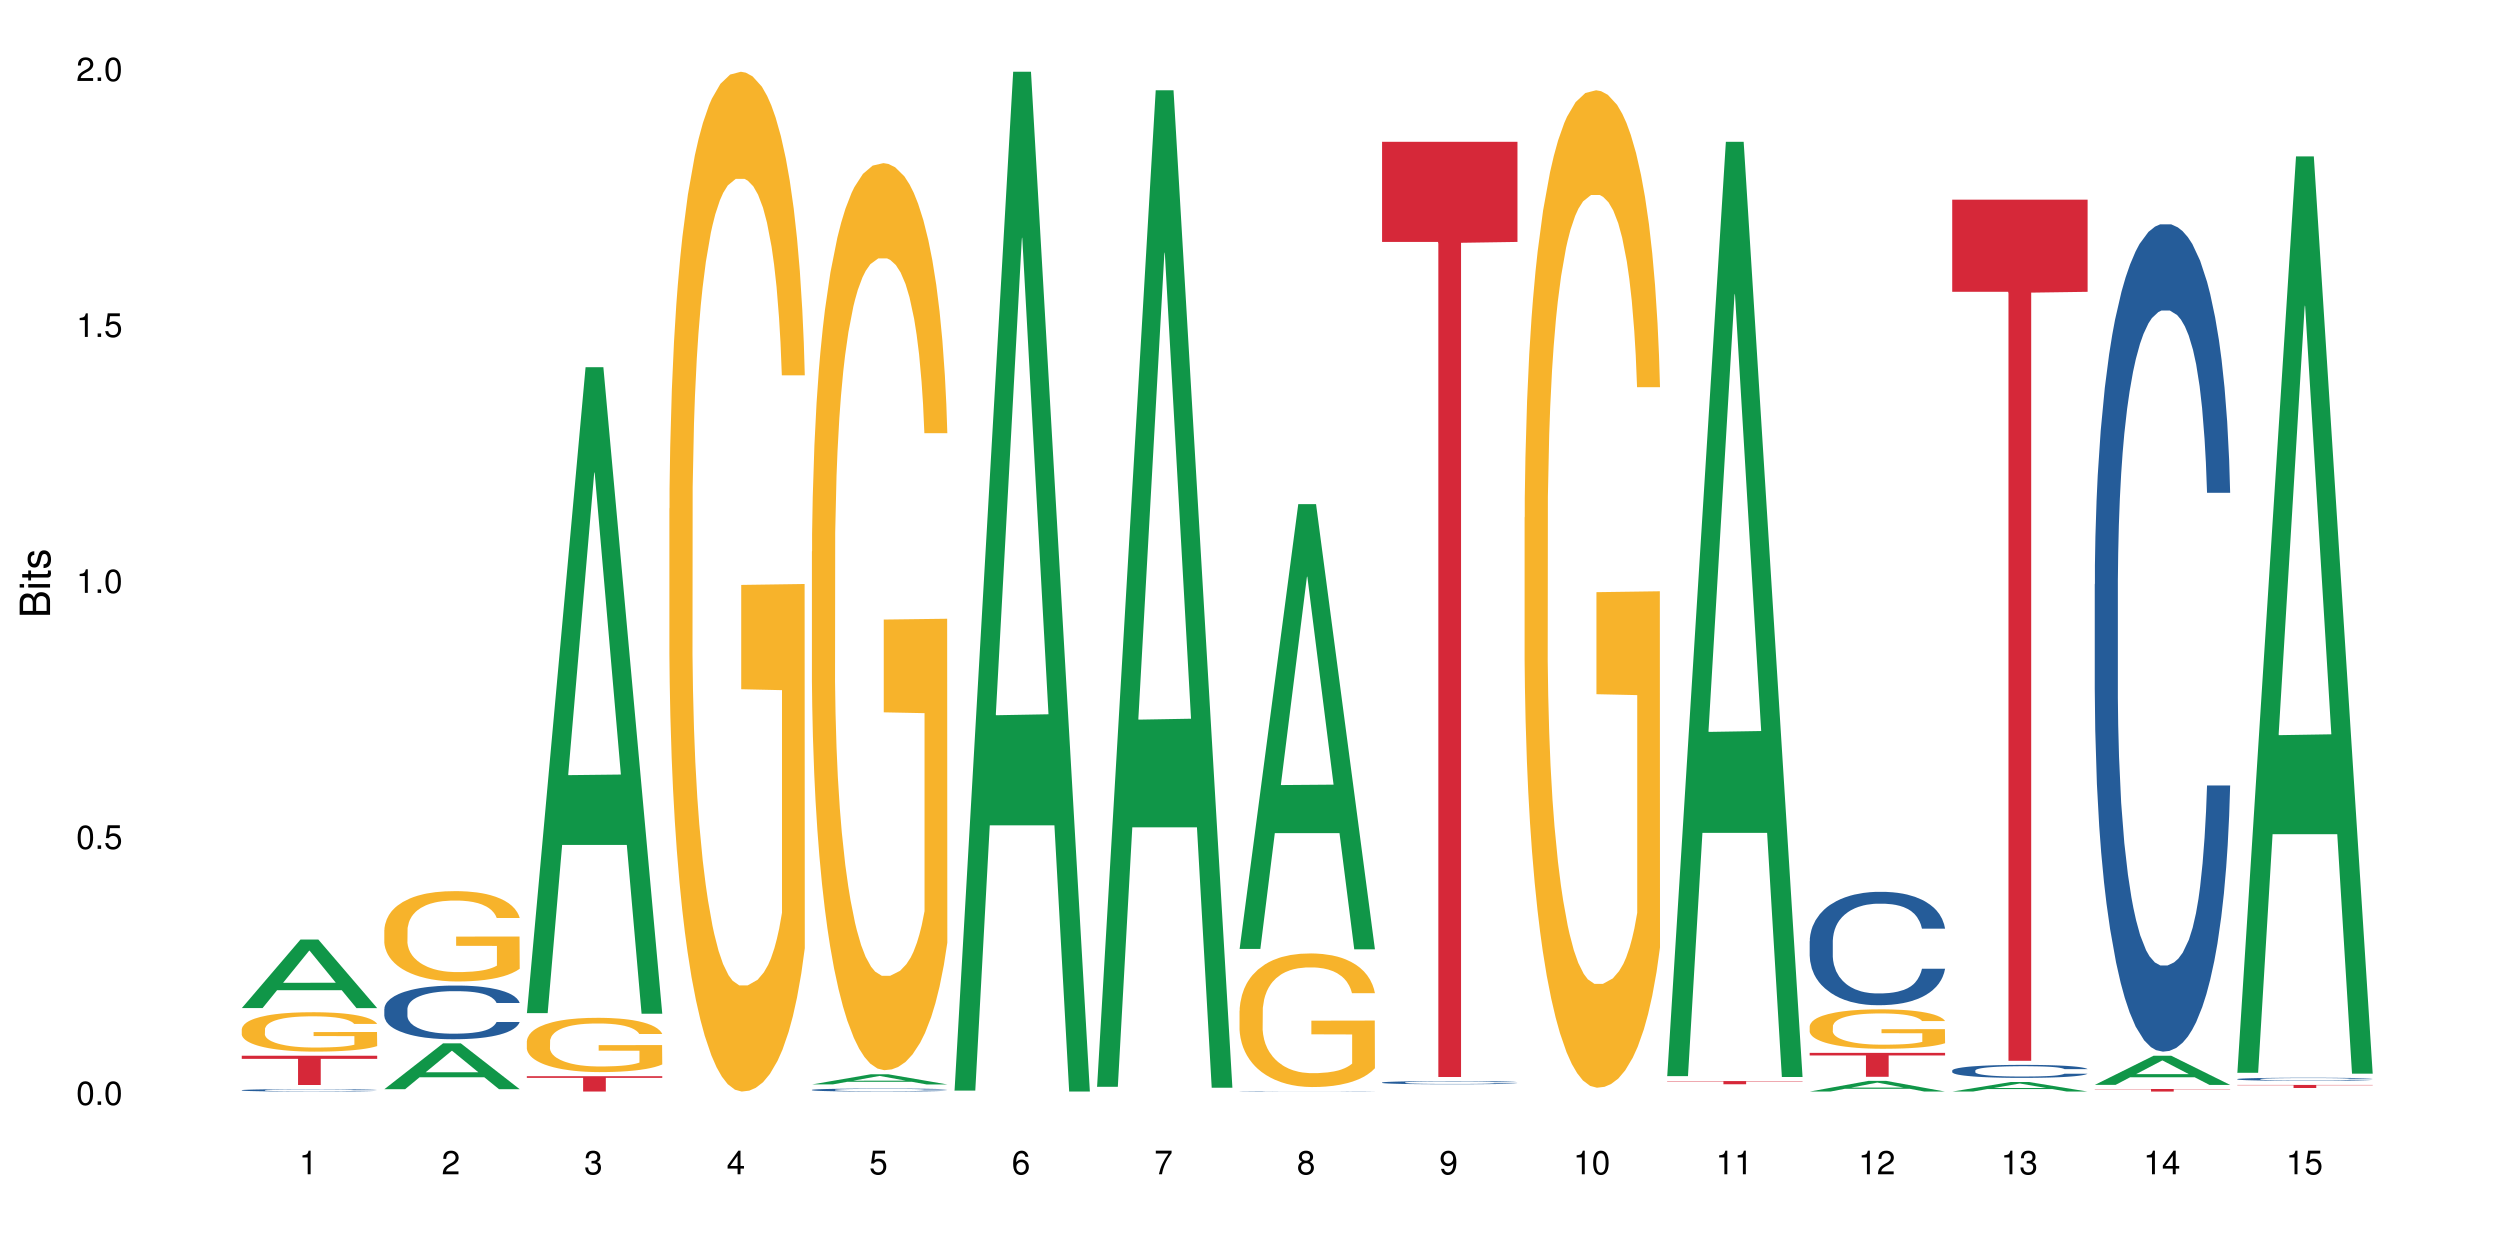 <?xml version="1.0" encoding="UTF-8"?>
<svg xmlns="http://www.w3.org/2000/svg" xmlns:xlink="http://www.w3.org/1999/xlink" width="720pt" height="360pt" viewBox="0 0 720 360" version="1.1">
<defs>
<g>
<symbol overflow="visible" id="glyph0-0">
<path style="stroke:none;" d=""/>
</symbol>
<symbol overflow="visible" id="glyph0-1">
<path style="stroke:none;" d="M 2.641 -6.797 C 2 -6.797 1.422 -6.531 1.078 -6.047 C 0.641 -5.453 0.406 -4.547 0.406 -3.297 C 0.406 -1 1.188 0.219 2.641 0.219 C 4.078 0.219 4.859 -1 4.859 -3.234 C 4.859 -4.562 4.656 -5.438 4.203 -6.047 C 3.844 -6.531 3.281 -6.797 2.641 -6.797 Z M 2.641 -6.047 C 3.547 -6.047 4 -5.125 4 -3.312 C 4 -1.375 3.562 -0.484 2.625 -0.484 C 1.734 -0.484 1.281 -1.422 1.281 -3.281 C 1.281 -5.141 1.734 -6.047 2.641 -6.047 Z M 2.641 -6.047 "/>
</symbol>
<symbol overflow="visible" id="glyph0-2">
<path style="stroke:none;" d="M 1.828 -1 L 0.828 -1 L 0.828 0 L 1.828 0 Z M 1.828 -1 "/>
</symbol>
<symbol overflow="visible" id="glyph0-3">
<path style="stroke:none;" d="M 4.562 -6.797 L 1.062 -6.797 L 0.547 -3.094 L 1.328 -3.094 C 1.719 -3.562 2.047 -3.734 2.578 -3.734 C 3.484 -3.734 4.062 -3.109 4.062 -2.094 C 4.062 -1.125 3.484 -0.531 2.578 -0.531 C 1.828 -0.531 1.375 -0.906 1.188 -1.672 L 0.328 -1.672 C 0.453 -1.109 0.547 -0.844 0.75 -0.594 C 1.125 -0.078 1.828 0.219 2.594 0.219 C 3.969 0.219 4.922 -0.781 4.922 -2.219 C 4.922 -3.562 4.031 -4.484 2.719 -4.484 C 2.25 -4.484 1.859 -4.359 1.469 -4.062 L 1.734 -5.969 L 4.562 -5.969 Z M 4.562 -6.797 "/>
</symbol>
<symbol overflow="visible" id="glyph0-4">
<path style="stroke:none;" d="M 2.484 -4.844 L 2.484 0 L 3.328 0 L 3.328 -6.797 L 2.766 -6.797 C 2.469 -5.75 2.281 -5.609 0.984 -5.453 L 0.984 -4.844 Z M 2.484 -4.844 "/>
</symbol>
<symbol overflow="visible" id="glyph0-5">
<path style="stroke:none;" d="M 4.859 -0.828 L 1.281 -0.828 C 1.359 -1.391 1.672 -1.75 2.5 -2.234 L 3.469 -2.75 C 4.406 -3.266 4.906 -3.969 4.906 -4.812 C 4.906 -5.375 4.672 -5.906 4.266 -6.266 C 3.859 -6.625 3.375 -6.797 2.719 -6.797 C 1.859 -6.797 1.219 -6.5 0.844 -5.922 C 0.609 -5.562 0.5 -5.125 0.484 -4.438 L 1.328 -4.438 C 1.359 -4.906 1.406 -5.188 1.531 -5.406 C 1.75 -5.812 2.188 -6.062 2.703 -6.062 C 3.469 -6.062 4.031 -5.516 4.031 -4.781 C 4.031 -4.25 3.719 -3.797 3.125 -3.438 L 2.234 -2.938 C 0.812 -2.141 0.406 -1.5 0.328 0 L 4.859 0 Z M 4.859 -0.828 "/>
</symbol>
<symbol overflow="visible" id="glyph0-6">
<path style="stroke:none;" d="M 2.125 -3.125 L 2.578 -3.125 C 3.516 -3.125 3.984 -2.703 3.984 -1.891 C 3.984 -1.031 3.469 -0.531 2.578 -0.531 C 1.656 -0.531 1.203 -0.984 1.156 -1.969 L 0.312 -1.969 C 0.344 -1.422 0.438 -1.078 0.609 -0.766 C 0.953 -0.109 1.625 0.219 2.547 0.219 C 3.953 0.219 4.859 -0.609 4.859 -1.906 C 4.859 -2.766 4.516 -3.25 3.703 -3.516 C 4.344 -3.766 4.656 -4.25 4.656 -4.938 C 4.656 -6.109 3.875 -6.797 2.578 -6.797 C 1.203 -6.797 0.484 -6.047 0.453 -4.609 L 1.297 -4.609 C 1.312 -5.016 1.344 -5.25 1.453 -5.453 C 1.641 -5.828 2.062 -6.062 2.594 -6.062 C 3.344 -6.062 3.797 -5.625 3.797 -4.906 C 3.797 -4.422 3.609 -4.141 3.25 -3.984 C 3.016 -3.891 2.719 -3.844 2.125 -3.844 Z M 2.125 -3.125 "/>
</symbol>
<symbol overflow="visible" id="glyph0-7">
<path style="stroke:none;" d="M 3.141 -1.625 L 3.141 0 L 3.984 0 L 3.984 -1.625 L 4.984 -1.625 L 4.984 -2.391 L 3.984 -2.391 L 3.984 -6.797 L 3.359 -6.797 L 0.266 -2.516 L 0.266 -1.625 Z M 3.141 -2.391 L 1 -2.391 L 3.141 -5.359 Z M 3.141 -2.391 "/>
</symbol>
<symbol overflow="visible" id="glyph0-8">
<path style="stroke:none;" d="M 4.781 -5.031 C 4.609 -6.141 3.891 -6.797 2.844 -6.797 C 2.094 -6.797 1.422 -6.438 1.031 -5.828 C 0.609 -5.172 0.406 -4.344 0.406 -3.094 C 0.406 -1.953 0.578 -1.234 0.984 -0.625 C 1.359 -0.078 1.953 0.219 2.703 0.219 C 3.984 0.219 4.922 -0.734 4.922 -2.078 C 4.922 -3.344 4.062 -4.234 2.844 -4.234 C 2.172 -4.234 1.641 -3.969 1.281 -3.469 C 1.281 -5.125 1.828 -6.047 2.797 -6.047 C 3.391 -6.047 3.797 -5.672 3.938 -5.031 Z M 2.734 -3.484 C 3.547 -3.484 4.062 -2.922 4.062 -2 C 4.062 -1.156 3.484 -0.531 2.703 -0.531 C 1.922 -0.531 1.328 -1.188 1.328 -2.047 C 1.328 -2.891 1.906 -3.484 2.734 -3.484 Z M 2.734 -3.484 "/>
</symbol>
<symbol overflow="visible" id="glyph0-9">
<path style="stroke:none;" d="M 4.984 -6.797 L 0.438 -6.797 L 0.438 -5.969 L 4.109 -5.969 C 2.5 -3.656 1.828 -2.234 1.328 0 L 2.219 0 C 2.594 -2.172 3.453 -4.047 4.984 -6.094 Z M 4.984 -6.797 "/>
</symbol>
<symbol overflow="visible" id="glyph0-10">
<path style="stroke:none;" d="M 3.75 -3.578 C 4.453 -4 4.688 -4.344 4.688 -4.984 C 4.688 -6.047 3.844 -6.797 2.641 -6.797 C 1.438 -6.797 0.594 -6.047 0.594 -4.984 C 0.594 -4.359 0.828 -4.016 1.516 -3.578 C 0.734 -3.203 0.359 -2.641 0.359 -1.891 C 0.359 -0.641 1.297 0.219 2.641 0.219 C 3.984 0.219 4.922 -0.641 4.922 -1.875 C 4.922 -2.641 4.531 -3.203 3.75 -3.578 Z M 2.641 -6.047 C 3.359 -6.047 3.812 -5.625 3.812 -4.969 C 3.812 -4.344 3.344 -3.922 2.641 -3.922 C 1.922 -3.922 1.453 -4.344 1.453 -4.984 C 1.453 -5.625 1.922 -6.047 2.641 -6.047 Z M 2.641 -3.203 C 3.484 -3.203 4.062 -2.672 4.062 -1.875 C 4.062 -1.062 3.484 -0.531 2.625 -0.531 C 1.797 -0.531 1.219 -1.078 1.219 -1.875 C 1.219 -2.672 1.797 -3.203 2.641 -3.203 Z M 2.641 -3.203 "/>
</symbol>
<symbol overflow="visible" id="glyph0-11">
<path style="stroke:none;" d="M 0.516 -1.547 C 0.672 -0.438 1.406 0.219 2.438 0.219 C 3.188 0.219 3.859 -0.141 4.266 -0.75 C 4.688 -1.406 4.891 -2.25 4.891 -3.484 C 4.891 -4.625 4.703 -5.359 4.312 -5.953 C 3.938 -6.5 3.344 -6.797 2.594 -6.797 C 1.297 -6.797 0.359 -5.844 0.359 -4.516 C 0.359 -3.25 1.234 -2.344 2.453 -2.344 C 3.094 -2.344 3.562 -2.578 4.016 -3.109 C 4 -1.453 3.469 -0.531 2.5 -0.531 C 1.906 -0.531 1.484 -0.906 1.359 -1.547 Z M 2.578 -6.062 C 3.375 -6.062 3.969 -5.406 3.969 -4.531 C 3.969 -3.688 3.375 -3.094 2.547 -3.094 C 1.734 -3.094 1.234 -3.672 1.234 -4.578 C 1.234 -5.438 1.797 -6.062 2.578 -6.062 Z M 2.578 -6.062 "/>
</symbol>
<symbol overflow="visible" id="glyph1-0">
<path style="stroke:none;" d=""/>
</symbol>
<symbol overflow="visible" id="glyph1-1">
<path style="stroke:none;" d="M 0 -0.953 L 0 -4.891 C 0 -5.719 -0.234 -6.344 -0.734 -6.797 C -1.188 -7.234 -1.812 -7.469 -2.5 -7.469 C -3.547 -7.469 -4.188 -7 -4.625 -5.875 C -4.984 -6.672 -5.641 -7.094 -6.531 -7.094 C -7.156 -7.094 -7.734 -6.859 -8.141 -6.391 C -8.562 -5.938 -8.75 -5.344 -8.75 -4.5 L -8.75 -0.953 Z M -4.984 -2.062 L -7.766 -2.062 L -7.766 -4.219 C -7.766 -4.844 -7.688 -5.203 -7.453 -5.5 C -7.219 -5.812 -6.859 -5.969 -6.375 -5.969 C -5.906 -5.969 -5.531 -5.812 -5.297 -5.5 C -5.062 -5.203 -4.984 -4.844 -4.984 -4.219 Z M -0.984 -2.062 L -4 -2.062 L -4 -4.781 C -4 -5.328 -3.859 -5.688 -3.578 -5.953 C -3.297 -6.219 -2.922 -6.359 -2.484 -6.359 C -2.062 -6.359 -1.688 -6.219 -1.406 -5.953 C -1.109 -5.688 -0.984 -5.328 -0.984 -4.781 Z M -0.984 -2.062 "/>
</symbol>
<symbol overflow="visible" id="glyph1-2">
<path style="stroke:none;" d="M -6.281 -1.797 L -6.281 -0.797 L 0 -0.797 L 0 -1.797 Z M -8.75 -1.797 L -8.75 -0.797 L -7.484 -0.797 L -7.484 -1.797 Z M -8.75 -1.797 "/>
</symbol>
<symbol overflow="visible" id="glyph1-3">
<path style="stroke:none;" d="M -6.281 -3.047 L -6.281 -2.016 L -8.016 -2.016 L -8.016 -1.016 L -6.281 -1.016 L -6.281 -0.172 L -5.469 -0.172 L -5.469 -1.016 L -0.719 -1.016 C -0.078 -1.016 0.281 -1.453 0.281 -2.234 C 0.281 -2.469 0.25 -2.719 0.188 -3.047 L -0.641 -3.047 C -0.609 -2.922 -0.594 -2.766 -0.594 -2.562 C -0.594 -2.141 -0.719 -2.016 -1.156 -2.016 L -5.469 -2.016 L -5.469 -3.047 Z M -6.281 -3.047 "/>
</symbol>
<symbol overflow="visible" id="glyph1-4">
<path style="stroke:none;" d="M -4.531 -5.25 C -5.766 -5.25 -6.469 -4.422 -6.469 -2.969 C -6.469 -1.516 -5.719 -0.562 -4.547 -0.562 C -3.562 -0.562 -3.094 -1.062 -2.734 -2.562 L -2.516 -3.484 C -2.344 -4.188 -2.094 -4.469 -1.625 -4.469 C -1.047 -4.469 -0.641 -3.875 -0.641 -3 C -0.641 -2.453 -0.797 -2 -1.062 -1.75 C -1.25 -1.594 -1.422 -1.531 -1.875 -1.469 L -1.875 -0.406 C -0.422 -0.453 0.281 -1.266 0.281 -2.922 C 0.281 -4.5 -0.5 -5.516 -1.719 -5.516 C -2.656 -5.516 -3.172 -4.984 -3.469 -3.734 L -3.703 -2.766 C -3.891 -1.953 -4.156 -1.609 -4.594 -1.609 C -5.172 -1.609 -5.547 -2.125 -5.547 -2.938 C -5.547 -3.75 -5.203 -4.172 -4.531 -4.203 Z M -4.531 -5.25 "/>
</symbol>
</g>
</defs>
<g id="surface28078">
<rect x="0" y="0" width="720" height="360" style="fill:rgb(100%,100%,100%);fill-opacity:1;stroke:none;"/>
<path style=" stroke:none;fill-rule:nonzero;fill:rgb(6.275%,58.824%,28.235%);fill-opacity:1;" d="M 69.629 290.32 L 69.672 290.301 L 86.547 270.578 L 91.672 270.578 L 108.629 290.34 L 102.668 290.34 L 98.418 285.18 L 79.797 285.18 L 75.629 290.32 L 69.629 290.32 L 81.586 283.047 L 96.711 283.027 L 89.172 273.805 L 89.086 273.785 L 89.004 273.844 L 81.547 283.027 L 81.586 283.047 Z M 69.629 290.32 "/>
<path style=" stroke:none;fill-rule:nonzero;fill:rgb(14.51%,36.078%,60%);fill-opacity:1;" d="M 69.629 313.969 L 69.676 313.969 L 69.676 313.953 L 69.82 313.93 L 70.152 313.898 L 70.484 313.879 L 71.34 313.84 L 72.531 313.801 L 73.766 313.773 L 74.672 313.758 L 75.48 313.742 L 77.332 313.719 L 78.523 313.707 L 79.809 313.695 L 81.375 313.684 L 82.52 313.68 L 85.086 313.668 L 86.988 313.664 L 88.461 313.66 L 91.648 313.66 L 93.551 313.664 L 94.93 313.668 L 96.453 313.672 L 97.738 313.68 L 99.973 313.691 L 101.969 313.711 L 102.871 313.723 L 104.301 313.742 L 105.395 313.762 L 106.156 313.777 L 107.012 313.801 L 107.77 313.832 L 108.344 313.863 L 108.629 313.891 L 101.969 313.891 L 101.637 313.867 L 101.258 313.848 L 100.543 313.82 L 99.828 313.801 L 98.832 313.781 L 97.926 313.77 L 96.691 313.758 L 95.598 313.75 L 94.453 313.742 L 93.359 313.738 L 91.27 313.734 L 88.844 313.734 L 87.938 313.738 L 86.086 313.742 L 85.086 313.746 L 83.66 313.758 L 82.66 313.766 L 81.473 313.777 L 80.664 313.789 L 79.664 313.805 L 78.949 313.82 L 78.141 313.84 L 77.668 313.859 L 77.238 313.875 L 76.859 313.898 L 76.574 313.918 L 76.383 313.945 L 76.289 313.969 L 76.289 314.066 L 76.383 314.09 L 76.621 314.117 L 77.238 314.156 L 78.141 314.191 L 79.188 314.219 L 80.188 314.238 L 80.758 314.246 L 81.52 314.258 L 82.707 314.27 L 84.422 314.285 L 85.418 314.289 L 86.941 314.293 L 88.512 314.297 L 90.602 314.297 L 92.457 314.293 L 93.695 314.289 L 94.977 314.285 L 96.738 314.273 L 97.832 314.266 L 98.781 314.254 L 99.496 314.238 L 99.973 314.23 L 100.684 314.211 L 101.258 314.188 L 101.684 314.164 L 101.969 314.145 L 108.629 314.145 L 108.344 314.168 L 107.914 314.195 L 107.484 314.211 L 106.82 314.234 L 106.059 314.254 L 104.965 314.277 L 104.062 314.293 L 102.871 314.309 L 101.777 314.32 L 100.59 314.332 L 98.832 314.344 L 97.688 314.352 L 96.453 314.359 L 94.977 314.363 L 93.125 314.367 L 91.125 314.371 L 87.273 314.371 L 85.801 314.367 L 83.848 314.359 L 81.426 314.348 L 79.664 314.336 L 78.285 314.324 L 77.098 314.312 L 75.766 314.293 L 74.051 314.266 L 73.008 314.242 L 72.293 314.227 L 71.484 314.199 L 70.914 314.176 L 70.246 314.141 L 69.773 314.094 L 69.629 314.059 Z M 69.629 313.969 "/>
<path style=" stroke:none;fill-rule:nonzero;fill:rgb(96.863%,70.196%,16.863%);fill-opacity:1;" d="M 69.629 296.379 L 69.676 296.371 L 69.676 296.164 L 69.867 295.695 L 70.344 295.055 L 70.961 294.523 L 71.625 294.109 L 72.055 293.891 L 72.77 293.582 L 73.387 293.352 L 74.957 292.887 L 76.953 292.453 L 78.047 292.266 L 79.285 292.09 L 81.043 291.891 L 81.852 291.82 L 84.324 291.652 L 87.133 291.551 L 90.223 291.52 L 91.648 291.527 L 93.598 291.57 L 96.262 291.684 L 97.785 291.789 L 98.973 291.891 L 100.211 292.027 L 101.73 292.234 L 103.16 292.484 L 104.301 292.73 L 105.441 293.043 L 106.391 293.375 L 107.199 293.738 L 107.914 294.172 L 108.344 294.535 L 108.629 294.898 L 102.016 294.898 L 101.637 294.535 L 101.207 294.254 L 100.496 293.914 L 99.781 293.664 L 99.066 293.469 L 97.738 293.199 L 96.594 293.031 L 95.168 292.887 L 93.789 292.793 L 92.219 292.73 L 91.27 292.711 L 88.746 292.711 L 86.465 292.781 L 85.133 292.867 L 84.184 292.949 L 82.852 293.105 L 82.043 293.23 L 81.566 293.312 L 80.141 293.633 L 79.188 293.922 L 78.664 294.121 L 78 294.43 L 77.523 294.711 L 77 295.125 L 76.715 295.438 L 76.336 296.141 L 76.289 298.008 L 76.43 298.402 L 76.715 298.828 L 77.098 299.199 L 77.668 299.594 L 78.238 299.895 L 79.234 300.301 L 80.094 300.57 L 80.758 300.746 L 82.043 301.023 L 82.566 301.117 L 83.801 301.305 L 85.086 301.449 L 86.656 301.574 L 87.844 301.637 L 89.746 301.688 L 92.172 301.688 L 95.027 301.625 L 96.832 301.543 L 98.07 301.461 L 98.879 301.387 L 99.875 301.273 L 100.59 301.168 L 101.258 301.055 L 102.062 300.879 L 102.062 298.402 L 90.316 298.391 L 90.316 297.23 L 108.578 297.219 L 108.629 301.273 L 107.629 301.555 L 106.391 301.824 L 105.203 302.031 L 103.965 302.207 L 102.207 302.402 L 100.781 302.527 L 98.594 302.672 L 96.594 302.766 L 94.504 302.828 L 92.648 302.859 L 90.461 302.871 L 88.512 302.848 L 86.418 302.785 L 84.754 302.703 L 83.23 302.602 L 81.711 302.465 L 79.809 302.246 L 78.57 302.07 L 77.285 301.855 L 76.004 301.594 L 74.859 301.316 L 74.102 301.098 L 73.34 300.848 L 72.531 300.539 L 71.77 300.184 L 71.199 299.863 L 70.676 299.5 L 70.297 299.16 L 69.914 298.691 L 69.723 298.32 L 69.629 297.996 Z M 69.629 296.379 "/>
<path style=" stroke:none;fill-rule:nonzero;fill:rgb(83.922%,15.686%,22.353%);fill-opacity:1;" d="M 69.629 304.051 L 108.629 304.051 L 108.629 304.953 L 92.375 304.961 L 92.375 312.484 L 85.836 312.484 L 85.836 304.969 L 85.742 304.953 L 69.629 304.953 Z M 69.629 304.051 "/>
<path style=" stroke:none;fill-rule:nonzero;fill:rgb(6.275%,58.824%,28.235%);fill-opacity:1;" d="M 110.68 313.684 L 110.723 313.672 L 127.598 300.484 L 132.719 300.484 L 149.68 313.695 L 143.719 313.695 L 139.469 310.246 L 120.848 310.246 L 116.68 313.684 L 110.68 313.684 L 122.637 308.82 L 137.762 308.809 L 130.223 302.645 L 130.137 302.633 L 130.055 302.668 L 122.598 308.809 L 122.637 308.82 Z M 110.68 313.684 "/>
<path style=" stroke:none;fill-rule:nonzero;fill:rgb(14.51%,36.078%,60%);fill-opacity:1;" d="M 110.68 290.574 L 110.727 290.559 L 110.727 290.219 L 110.871 289.684 L 111.203 289.004 L 111.535 288.539 L 112.391 287.703 L 113.582 286.898 L 114.816 286.277 L 115.723 285.91 L 116.531 285.629 L 118.383 285.105 L 119.574 284.836 L 120.859 284.594 L 122.426 284.355 L 123.57 284.215 L 126.137 283.988 L 128.039 283.891 L 129.512 283.848 L 132.699 283.848 L 134.602 283.902 L 135.98 283.973 L 137.504 284.086 L 138.789 284.215 L 141.023 284.523 L 143.02 284.922 L 143.922 285.148 L 145.352 285.586 L 146.445 286.008 L 147.207 286.375 L 148.062 286.898 L 148.82 287.535 L 149.395 288.254 L 149.68 288.863 L 143.02 288.863 L 142.688 288.297 L 142.305 287.859 L 141.594 287.281 L 140.879 286.871 L 139.883 286.461 L 138.977 286.191 L 137.742 285.926 L 136.648 285.754 L 135.504 285.629 L 134.41 285.543 L 132.32 285.457 L 129.895 285.457 L 128.988 285.484 L 127.137 285.598 L 126.137 285.699 L 124.711 285.895 L 123.711 286.078 L 122.523 286.363 L 121.715 286.602 L 120.715 286.969 L 120 287.293 L 119.191 287.762 L 118.719 288.113 L 118.289 288.512 L 117.91 288.977 L 117.625 289.473 L 117.434 289.992 L 117.34 290.504 L 117.34 292.691 L 117.434 293.203 L 117.672 293.793 L 118.289 294.656 L 119.191 295.406 L 120.238 296 L 121.238 296.422 L 121.809 296.621 L 122.57 296.848 L 123.758 297.129 L 125.473 297.414 L 126.469 297.527 L 127.992 297.637 L 129.562 297.695 L 131.652 297.695 L 133.508 297.637 L 134.746 297.566 L 136.027 297.453 L 137.789 297.215 L 138.883 296.988 L 139.832 296.719 L 140.547 296.453 L 141.023 296.227 L 141.734 295.789 L 142.305 295.309 L 142.734 294.812 L 143.02 294.332 L 149.68 294.332 L 149.395 294.898 L 148.965 295.449 L 148.535 295.859 L 147.871 296.352 L 147.109 296.789 L 146.016 297.285 L 145.113 297.609 L 143.922 297.965 L 142.828 298.23 L 141.641 298.473 L 139.883 298.754 L 138.738 298.895 L 137.504 299.023 L 136.027 299.137 L 134.176 299.234 L 132.176 299.293 L 130.32 299.305 L 128.324 299.277 L 126.852 299.223 L 124.898 299.094 L 122.473 298.84 L 120.715 298.57 L 119.336 298.301 L 118.148 298.02 L 116.816 297.637 L 115.102 297.016 L 114.059 296.535 L 113.344 296.141 L 112.535 295.59 L 111.965 295.094 L 111.297 294.305 L 110.824 293.301 L 110.68 292.523 Z M 110.68 290.574 "/>
<path style=" stroke:none;fill-rule:nonzero;fill:rgb(96.863%,70.196%,16.863%);fill-opacity:1;" d="M 110.68 267.789 L 110.727 267.766 L 110.727 267.289 L 110.918 266.219 L 111.395 264.746 L 112.012 263.535 L 112.676 262.582 L 113.105 262.082 L 113.82 261.371 L 114.438 260.848 L 116.008 259.777 L 118.004 258.781 L 119.098 258.352 L 120.336 257.949 L 122.094 257.496 L 122.902 257.328 L 125.375 256.949 L 128.18 256.711 L 131.273 256.641 L 132.699 256.664 L 134.648 256.758 L 137.312 257.02 L 138.836 257.258 L 140.023 257.496 L 141.262 257.805 L 142.781 258.281 L 144.207 258.852 L 145.352 259.422 L 146.492 260.133 L 147.441 260.895 L 148.25 261.727 L 148.965 262.727 L 149.395 263.559 L 149.68 264.391 L 143.066 264.391 L 142.688 263.559 L 142.258 262.914 L 141.547 262.133 L 140.832 261.559 L 140.117 261.109 L 138.789 260.492 L 137.645 260.109 L 136.219 259.777 L 134.84 259.562 L 133.27 259.422 L 132.32 259.375 L 129.797 259.375 L 127.516 259.539 L 126.184 259.73 L 125.234 259.922 L 123.902 260.277 L 123.094 260.562 L 122.617 260.754 L 121.191 261.488 L 120.238 262.156 L 119.715 262.605 L 119.051 263.32 L 118.574 263.961 L 118.051 264.91 L 117.766 265.625 L 117.387 267.242 L 117.34 271.52 L 117.48 272.422 L 117.766 273.398 L 118.148 274.254 L 118.719 275.156 L 119.289 275.844 L 120.285 276.773 L 121.145 277.391 L 121.809 277.793 L 123.094 278.438 L 123.617 278.648 L 124.852 279.078 L 126.137 279.41 L 127.707 279.695 L 128.895 279.84 L 130.797 279.957 L 133.223 279.957 L 136.078 279.816 L 137.883 279.625 L 139.121 279.434 L 139.93 279.27 L 140.926 279.008 L 141.641 278.77 L 142.305 278.508 L 143.113 278.105 L 143.113 272.422 L 131.367 272.398 L 131.367 269.738 L 149.629 269.715 L 149.68 279.008 L 148.68 279.648 L 147.441 280.266 L 146.254 280.742 L 145.016 281.145 L 143.258 281.598 L 141.832 281.883 L 139.645 282.215 L 137.645 282.43 L 135.555 282.57 L 133.699 282.645 L 131.512 282.668 L 129.562 282.621 L 127.469 282.477 L 125.805 282.285 L 124.281 282.051 L 122.762 281.738 L 120.859 281.242 L 119.621 280.836 L 118.336 280.336 L 117.055 279.742 L 115.91 279.102 L 115.152 278.602 L 114.391 278.031 L 113.582 277.32 L 112.82 276.512 L 112.25 275.773 L 111.727 274.941 L 111.348 274.156 L 110.965 273.09 L 110.773 272.234 L 110.68 271.496 Z M 110.68 267.789 "/>
<path style=" stroke:none;fill-rule:nonzero;fill:rgb(6.275%,58.824%,28.235%);fill-opacity:1;" d="M 151.73 291.773 L 151.773 291.602 L 168.648 105.754 L 173.77 105.754 L 190.73 291.949 L 184.77 291.949 L 180.52 243.348 L 161.898 243.348 L 157.73 291.773 L 151.73 291.773 L 163.688 223.242 L 178.812 223.066 L 171.27 136.176 L 171.188 136 L 171.105 136.523 L 163.648 223.066 L 163.688 223.242 Z M 151.73 291.773 "/>
<path style=" stroke:none;fill-rule:nonzero;fill:rgb(96.863%,70.196%,16.863%);fill-opacity:1;" d="M 151.73 299.828 L 151.777 299.812 L 151.777 299.527 L 151.969 298.883 L 152.445 298 L 153.062 297.27 L 153.727 296.699 L 154.156 296.398 L 154.871 295.973 L 155.488 295.656 L 157.059 295.016 L 159.055 294.414 L 160.148 294.156 L 161.387 293.914 L 163.145 293.645 L 163.953 293.543 L 166.426 293.316 L 169.23 293.172 L 172.324 293.129 L 173.75 293.145 L 175.699 293.199 L 178.363 293.359 L 179.887 293.5 L 181.074 293.645 L 182.312 293.828 L 183.832 294.113 L 185.258 294.457 L 186.402 294.801 L 187.543 295.227 L 188.492 295.684 L 189.301 296.184 L 190.016 296.785 L 190.445 297.285 L 190.73 297.785 L 184.117 297.785 L 183.738 297.285 L 183.309 296.898 L 182.598 296.43 L 181.883 296.086 L 181.168 295.812 L 179.84 295.441 L 178.695 295.215 L 177.27 295.016 L 175.891 294.887 L 174.32 294.801 L 173.371 294.77 L 170.848 294.77 L 168.566 294.871 L 167.234 294.984 L 166.285 295.102 L 164.953 295.312 L 164.145 295.484 L 163.668 295.598 L 162.242 296.043 L 161.289 296.441 L 160.766 296.715 L 160.102 297.141 L 159.625 297.527 L 159.102 298.098 L 158.816 298.527 L 158.438 299.496 L 158.391 302.066 L 158.531 302.609 L 158.816 303.195 L 159.199 303.711 L 159.77 304.254 L 160.34 304.668 L 161.336 305.223 L 162.195 305.594 L 162.859 305.84 L 164.145 306.223 L 164.668 306.352 L 165.902 306.609 L 167.188 306.809 L 168.758 306.98 L 169.945 307.066 L 171.848 307.137 L 174.273 307.137 L 177.129 307.051 L 178.934 306.938 L 180.172 306.824 L 180.98 306.723 L 181.977 306.566 L 182.691 306.422 L 183.355 306.266 L 184.164 306.023 L 184.164 302.609 L 172.418 302.598 L 172.418 300.996 L 190.68 300.984 L 190.73 306.566 L 189.73 306.953 L 188.492 307.324 L 187.305 307.609 L 186.066 307.852 L 184.309 308.121 L 182.883 308.293 L 180.695 308.492 L 178.695 308.621 L 176.605 308.707 L 174.75 308.75 L 172.562 308.766 L 170.613 308.738 L 168.52 308.652 L 166.855 308.535 L 165.332 308.395 L 163.812 308.207 L 161.91 307.91 L 160.672 307.664 L 159.387 307.367 L 158.105 307.008 L 156.961 306.625 L 156.203 306.324 L 155.441 305.98 L 154.633 305.551 L 153.871 305.066 L 153.301 304.625 L 152.777 304.125 L 152.398 303.652 L 152.016 303.012 L 151.824 302.496 L 151.73 302.055 Z M 151.73 299.828 "/>
<path style=" stroke:none;fill-rule:nonzero;fill:rgb(83.922%,15.686%,22.353%);fill-opacity:1;" d="M 151.73 309.945 L 190.73 309.945 L 190.73 310.418 L 174.477 310.422 L 174.477 314.371 L 167.938 314.371 L 167.938 310.426 L 167.84 310.418 L 151.73 310.418 Z M 151.73 309.945 "/>
<path style=" stroke:none;fill-rule:nonzero;fill:rgb(96.863%,70.196%,16.863%);fill-opacity:1;" d="M 192.781 146.461 L 192.828 146.191 L 192.828 140.828 L 193.02 128.758 L 193.496 112.129 L 194.113 98.449 L 194.777 87.719 L 195.207 82.086 L 195.922 74.039 L 196.539 68.141 L 198.109 56.07 L 200.105 44.805 L 201.199 39.977 L 202.438 35.414 L 204.195 30.32 L 205.004 28.441 L 207.477 24.148 L 210.281 21.469 L 213.375 20.664 L 214.801 20.93 L 216.75 22.004 L 219.414 24.953 L 220.938 27.637 L 222.125 30.32 L 223.363 33.805 L 224.883 39.172 L 226.309 45.609 L 227.453 52.047 L 228.594 60.094 L 229.543 68.676 L 230.352 78.062 L 231.066 89.328 L 231.496 98.715 L 231.781 108.105 L 225.168 108.105 L 224.789 98.715 L 224.359 91.477 L 223.648 82.625 L 222.934 76.188 L 222.219 71.09 L 220.887 64.117 L 219.746 59.824 L 218.32 56.07 L 216.941 53.656 L 215.371 52.047 L 214.422 51.508 L 211.898 51.508 L 209.617 53.387 L 208.285 55.531 L 207.336 57.68 L 206.004 61.703 L 205.195 64.922 L 204.719 67.066 L 203.293 75.383 L 202.34 82.891 L 201.816 87.988 L 201.152 96.035 L 200.676 103.277 L 200.152 114.004 L 199.867 122.051 L 199.488 140.293 L 199.441 188.574 L 199.582 198.766 L 199.867 209.762 L 200.25 219.418 L 200.82 229.609 L 201.391 237.391 L 202.387 247.852 L 203.246 254.824 L 203.91 259.383 L 205.195 266.625 L 205.719 269.039 L 206.953 273.867 L 208.238 277.625 L 209.809 280.844 L 210.996 282.453 L 212.898 283.793 L 215.324 283.793 L 218.18 282.184 L 219.984 280.039 L 221.223 277.891 L 222.031 276.016 L 223.027 273.062 L 223.742 270.383 L 224.406 267.43 L 225.215 262.871 L 225.215 198.766 L 213.469 198.496 L 213.469 168.457 L 231.73 168.188 L 231.781 273.062 L 230.781 280.305 L 229.543 287.281 L 228.355 292.645 L 227.117 297.203 L 225.359 302.301 L 223.934 305.52 L 221.746 309.273 L 219.746 311.688 L 217.656 313.297 L 215.801 314.102 L 213.613 314.371 L 211.664 313.836 L 209.57 312.227 L 207.906 310.078 L 206.383 307.398 L 204.859 303.91 L 202.957 298.277 L 201.723 293.719 L 200.438 288.086 L 199.152 281.379 L 198.012 274.137 L 197.25 268.504 L 196.492 262.066 L 195.684 254.02 L 194.922 244.898 L 194.352 236.586 L 193.828 227.195 L 193.445 218.344 L 193.066 206.277 L 192.875 196.621 L 192.781 188.305 Z M 192.781 146.461 "/>
<path style=" stroke:none;fill-rule:nonzero;fill:rgb(6.275%,58.824%,28.235%);fill-opacity:1;" d="M 233.832 312.316 L 233.875 312.316 L 250.746 309.398 L 255.871 309.398 L 272.832 312.32 L 266.871 312.32 L 262.621 311.559 L 244 311.559 L 239.832 312.316 L 233.832 312.316 L 245.789 311.242 L 260.914 311.238 L 253.371 309.875 L 253.289 309.875 L 253.207 309.883 L 245.75 311.238 L 245.789 311.242 Z M 233.832 312.316 "/>
<path style=" stroke:none;fill-rule:nonzero;fill:rgb(14.51%,36.078%,60%);fill-opacity:1;" d="M 233.832 313.879 L 233.879 313.879 L 233.879 313.859 L 234.023 313.828 L 234.355 313.789 L 234.688 313.766 L 235.543 313.719 L 236.734 313.672 L 237.969 313.637 L 238.875 313.617 L 239.684 313.602 L 241.535 313.57 L 242.727 313.555 L 244.008 313.543 L 245.578 313.527 L 246.719 313.52 L 249.289 313.508 L 251.191 313.504 L 252.664 313.5 L 255.852 313.5 L 257.754 313.504 L 259.133 313.508 L 260.656 313.512 L 261.938 313.52 L 264.176 313.539 L 266.172 313.559 L 267.074 313.574 L 268.504 313.598 L 269.598 313.621 L 270.355 313.641 L 271.215 313.672 L 271.973 313.707 L 272.543 313.75 L 272.832 313.781 L 266.172 313.781 L 265.84 313.75 L 265.457 313.727 L 264.746 313.695 L 264.031 313.672 L 263.031 313.648 L 262.129 313.633 L 260.895 313.617 L 259.801 313.609 L 258.656 313.602 L 257.562 313.594 L 255.473 313.59 L 253.047 313.59 L 252.141 313.594 L 250.289 313.598 L 249.289 313.605 L 247.863 313.617 L 246.863 313.625 L 245.676 313.641 L 244.867 313.656 L 243.867 313.676 L 243.152 313.695 L 242.344 313.719 L 241.871 313.742 L 241.441 313.762 L 241.062 313.789 L 240.777 313.816 L 240.586 313.848 L 240.492 313.875 L 240.492 314 L 240.586 314.027 L 240.824 314.059 L 241.441 314.109 L 242.344 314.152 L 243.391 314.184 L 244.391 314.207 L 244.961 314.219 L 245.723 314.23 L 246.91 314.25 L 248.621 314.266 L 249.621 314.27 L 251.145 314.277 L 252.711 314.281 L 254.805 314.281 L 256.66 314.277 L 257.898 314.273 L 259.18 314.266 L 260.941 314.254 L 262.035 314.238 L 262.984 314.227 L 263.699 314.211 L 264.176 314.195 L 264.887 314.172 L 265.457 314.145 L 265.887 314.117 L 266.172 314.09 L 272.832 314.09 L 272.543 314.121 L 272.117 314.152 L 271.688 314.176 L 271.023 314.203 L 270.262 314.23 L 269.168 314.258 L 268.266 314.273 L 267.074 314.297 L 265.98 314.309 L 264.793 314.324 L 263.031 314.34 L 261.891 314.348 L 260.656 314.355 L 259.18 314.359 L 257.324 314.367 L 255.328 314.371 L 253.473 314.371 L 251.477 314.367 L 250.004 314.367 L 248.051 314.359 L 245.625 314.344 L 243.867 314.328 L 242.488 314.312 L 241.297 314.297 L 239.969 314.277 L 238.254 314.242 L 237.207 314.215 L 236.496 314.191 L 235.688 314.16 L 235.117 314.133 L 234.449 314.09 L 233.977 314.031 L 233.832 313.988 Z M 233.832 313.879 "/>
<path style=" stroke:none;fill-rule:nonzero;fill:rgb(96.863%,70.196%,16.863%);fill-opacity:1;" d="M 233.832 158.871 L 233.879 158.633 L 233.879 153.859 L 234.07 143.125 L 234.547 128.332 L 235.164 116.164 L 235.828 106.621 L 236.258 101.609 L 236.973 94.453 L 237.59 89.203 L 239.16 78.469 L 241.156 68.449 L 242.25 64.152 L 243.488 60.098 L 245.246 55.566 L 246.055 53.895 L 248.527 50.078 L 251.332 47.691 L 254.426 46.977 L 255.852 47.215 L 257.801 48.168 L 260.465 50.793 L 261.988 53.18 L 263.176 55.566 L 264.414 58.668 L 265.934 63.438 L 267.359 69.164 L 268.504 74.891 L 269.645 82.047 L 270.594 89.68 L 271.402 98.031 L 272.117 108.051 L 272.543 116.402 L 272.832 124.754 L 266.219 124.754 L 265.84 116.402 L 265.41 109.961 L 264.699 102.086 L 263.984 96.363 L 263.27 91.828 L 261.938 85.625 L 260.797 81.809 L 259.371 78.469 L 257.992 76.32 L 256.422 74.891 L 255.473 74.414 L 252.949 74.414 L 250.668 76.082 L 249.336 77.992 L 248.387 79.898 L 247.055 83.48 L 246.246 86.34 L 245.77 88.25 L 244.344 95.645 L 243.391 102.328 L 242.867 106.859 L 242.203 114.016 L 241.727 120.457 L 241.203 130 L 240.918 137.16 L 240.539 153.383 L 240.492 196.328 L 240.633 205.391 L 240.918 215.176 L 241.297 223.762 L 241.871 232.828 L 242.441 239.746 L 243.438 249.051 L 244.297 255.254 L 244.961 259.312 L 246.246 265.754 L 246.77 267.898 L 248.004 272.195 L 249.289 275.535 L 250.859 278.398 L 252.047 279.828 L 253.949 281.023 L 256.375 281.023 L 259.227 279.59 L 261.035 277.684 L 262.273 275.773 L 263.082 274.102 L 264.078 271.48 L 264.793 269.094 L 265.457 266.469 L 266.266 262.414 L 266.266 205.391 L 254.52 205.152 L 254.52 178.434 L 272.781 178.195 L 272.832 271.48 L 271.832 277.922 L 270.594 284.125 L 269.406 288.895 L 268.168 292.949 L 266.41 297.484 L 264.984 300.348 L 262.797 303.688 L 260.797 305.836 L 258.707 307.266 L 256.852 307.98 L 254.664 308.219 L 252.711 307.742 L 250.621 306.312 L 248.957 304.402 L 247.434 302.016 L 245.91 298.914 L 244.008 293.906 L 242.773 289.848 L 241.488 284.84 L 240.203 278.875 L 239.062 272.434 L 238.301 267.422 L 237.543 261.695 L 236.734 254.539 L 235.973 246.43 L 235.402 239.031 L 234.879 230.684 L 234.496 222.809 L 234.117 212.074 L 233.926 203.484 L 233.832 196.09 Z M 233.832 158.871 "/>
<path style=" stroke:none;fill-rule:nonzero;fill:rgb(6.275%,58.824%,28.235%);fill-opacity:1;" d="M 274.883 314.094 L 274.926 313.82 L 291.797 20.664 L 296.922 20.664 L 313.883 314.371 L 307.922 314.371 L 303.672 237.703 L 285.051 237.703 L 280.883 314.094 L 274.883 314.094 L 286.84 205.988 L 301.965 205.711 L 294.422 68.648 L 294.34 68.375 L 294.258 69.199 L 286.801 205.711 L 286.84 205.988 Z M 274.883 314.094 "/>
<path style=" stroke:none;fill-rule:nonzero;fill:rgb(6.275%,58.824%,28.235%);fill-opacity:1;" d="M 315.934 312.996 L 315.977 312.727 L 332.848 25.996 L 337.973 25.996 L 354.93 313.266 L 348.973 313.266 L 344.723 238.277 L 326.102 238.277 L 321.934 312.996 L 315.934 312.996 L 327.891 207.258 L 343.016 206.988 L 335.473 72.93 L 335.391 72.66 L 335.309 73.469 L 327.848 206.988 L 327.891 207.258 Z M 315.934 312.996 "/>
<path style=" stroke:none;fill-rule:nonzero;fill:rgb(6.275%,58.824%,28.235%);fill-opacity:1;" d="M 356.984 273.289 L 357.027 273.168 L 373.898 145.199 L 379.023 145.199 L 395.98 273.41 L 390.023 273.41 L 385.773 239.941 L 367.148 239.941 L 362.984 273.289 L 356.984 273.289 L 368.941 226.098 L 384.066 225.977 L 376.523 166.145 L 376.441 166.023 L 376.359 166.387 L 368.898 225.977 L 368.941 226.098 Z M 356.984 273.289 "/>
<path style=" stroke:none;fill-rule:nonzero;fill:rgb(14.51%,36.078%,60%);fill-opacity:1;" d="M 356.984 314.301 L 357.031 314.301 L 357.176 314.297 L 357.508 314.289 L 357.84 314.285 L 358.695 314.281 L 359.887 314.273 L 361.121 314.27 L 362.023 314.266 L 362.832 314.266 L 364.688 314.258 L 365.879 314.258 L 367.16 314.254 L 369.871 314.254 L 372.441 314.25 L 383.809 314.25 L 385.09 314.254 L 387.328 314.254 L 389.324 314.258 L 390.227 314.262 L 391.656 314.262 L 392.75 314.266 L 393.508 314.27 L 394.367 314.273 L 395.125 314.277 L 395.98 314.289 L 389.324 314.289 L 388.992 314.285 L 388.609 314.281 L 387.898 314.277 L 387.184 314.273 L 386.184 314.27 L 385.281 314.27 L 384.047 314.266 L 381.809 314.266 L 380.715 314.262 L 373.438 314.262 L 372.441 314.266 L 370.016 314.266 L 368.828 314.27 L 368.02 314.27 L 367.02 314.273 L 366.305 314.277 L 365.496 314.281 L 365.023 314.281 L 364.594 314.285 L 364.215 314.289 L 363.926 314.293 L 363.738 314.297 L 363.641 314.301 L 363.641 314.32 L 363.738 314.324 L 363.977 314.328 L 364.594 314.336 L 365.496 314.34 L 366.543 314.344 L 367.543 314.348 L 368.113 314.352 L 368.875 314.352 L 370.062 314.355 L 372.773 314.355 L 374.297 314.359 L 379.812 314.359 L 381.047 314.355 L 384.094 314.355 L 385.188 314.352 L 386.137 314.352 L 386.852 314.348 L 387.328 314.348 L 388.039 314.344 L 388.609 314.34 L 389.039 314.336 L 389.324 314.332 L 395.98 314.332 L 395.695 314.336 L 395.27 314.34 L 394.84 314.344 L 394.176 314.348 L 393.414 314.352 L 392.32 314.355 L 391.418 314.355 L 390.227 314.359 L 389.133 314.363 L 387.945 314.363 L 386.184 314.367 L 383.809 314.367 L 382.332 314.371 L 373.152 314.371 L 371.203 314.367 L 368.777 314.367 L 367.02 314.363 L 365.641 314.363 L 364.449 314.359 L 363.121 314.359 L 361.406 314.352 L 360.359 314.348 L 359.648 314.348 L 358.84 314.34 L 358.27 314.336 L 357.602 314.332 L 357.125 314.324 L 356.984 314.316 Z M 356.984 314.301 "/>
<path style=" stroke:none;fill-rule:nonzero;fill:rgb(96.863%,70.196%,16.863%);fill-opacity:1;" d="M 356.984 291.07 L 357.031 291.035 L 357.031 290.332 L 357.223 288.75 L 357.699 286.57 L 358.316 284.781 L 358.98 283.375 L 359.41 282.637 L 360.121 281.582 L 360.742 280.809 L 362.312 279.227 L 364.309 277.75 L 365.402 277.117 L 366.637 276.52 L 368.398 275.852 L 369.207 275.605 L 371.68 275.043 L 374.484 274.691 L 377.578 274.586 L 379.004 274.621 L 380.953 274.762 L 383.617 275.148 L 385.141 275.5 L 386.328 275.852 L 387.562 276.309 L 389.086 277.012 L 390.512 277.855 L 391.656 278.699 L 392.797 279.754 L 393.746 280.879 L 394.555 282.109 L 395.27 283.586 L 395.695 284.816 L 395.98 286.043 L 389.371 286.043 L 388.992 284.816 L 388.562 283.867 L 387.852 282.707 L 387.137 281.863 L 386.422 281.195 L 385.09 280.281 L 383.949 279.719 L 382.523 279.227 L 381.145 278.91 L 379.574 278.699 L 378.625 278.629 L 376.102 278.629 L 373.82 278.875 L 372.488 279.156 L 371.535 279.438 L 370.207 279.965 L 369.398 280.387 L 368.922 280.668 L 367.496 281.758 L 366.543 282.742 L 366.02 283.41 L 365.355 284.465 L 364.879 285.41 L 364.355 286.816 L 364.07 287.871 L 363.691 290.262 L 363.641 296.586 L 363.785 297.922 L 364.07 299.363 L 364.449 300.629 L 365.023 301.965 L 365.594 302.984 L 366.59 304.355 L 367.445 305.27 L 368.113 305.867 L 369.398 306.816 L 369.922 307.133 L 371.156 307.762 L 372.441 308.254 L 374.012 308.676 L 375.199 308.887 L 377.102 309.062 L 379.527 309.062 L 382.379 308.852 L 384.188 308.57 L 385.426 308.289 L 386.234 308.043 L 387.23 307.656 L 387.945 307.309 L 388.609 306.922 L 389.418 306.324 L 389.418 297.922 L 377.672 297.887 L 377.672 293.953 L 395.934 293.918 L 395.98 307.656 L 394.984 308.605 L 393.746 309.52 L 392.559 310.223 L 391.32 310.82 L 389.562 311.488 L 388.137 311.91 L 385.949 312.402 L 383.949 312.719 L 381.855 312.93 L 380.004 313.035 L 377.816 313.07 L 375.863 313 L 373.773 312.789 L 372.109 312.508 L 370.586 312.156 L 369.062 311.699 L 367.16 310.961 L 365.926 310.363 L 364.641 309.625 L 363.355 308.746 L 362.215 307.797 L 361.453 307.062 L 360.695 306.219 L 359.887 305.164 L 359.125 303.969 L 358.555 302.879 L 358.031 301.648 L 357.648 300.488 L 357.27 298.906 L 357.078 297.641 L 356.984 296.551 Z M 356.984 291.07 "/>
<path style=" stroke:none;fill-rule:nonzero;fill:rgb(14.51%,36.078%,60%);fill-opacity:1;" d="M 398.035 311.754 L 398.082 311.754 L 398.082 311.734 L 398.227 311.703 L 398.559 311.664 L 398.891 311.633 L 399.746 311.586 L 400.938 311.539 L 402.172 311.5 L 403.074 311.48 L 403.883 311.461 L 405.738 311.43 L 406.93 311.414 L 408.211 311.402 L 409.781 311.387 L 410.922 311.379 L 413.492 311.363 L 415.395 311.359 L 416.867 311.355 L 420.055 311.355 L 421.957 311.359 L 423.336 311.363 L 424.859 311.371 L 426.141 311.379 L 428.379 311.395 L 430.375 311.422 L 431.277 311.434 L 432.707 311.461 L 433.801 311.484 L 434.559 311.508 L 435.414 311.539 L 436.176 311.574 L 436.746 311.617 L 437.031 311.652 L 430.375 311.652 L 430.043 311.621 L 429.66 311.594 L 428.949 311.559 L 428.234 311.535 L 427.234 311.512 L 426.332 311.496 L 425.098 311.48 L 424 311.469 L 422.859 311.461 L 421.766 311.457 L 419.676 311.453 L 416.344 311.453 L 414.488 311.461 L 413.492 311.465 L 412.066 311.477 L 411.066 311.488 L 409.875 311.504 L 409.07 311.52 L 408.07 311.543 L 407.355 311.562 L 406.547 311.59 L 406.07 311.609 L 405.645 311.633 L 405.266 311.66 L 404.977 311.691 L 404.789 311.723 L 404.691 311.75 L 404.691 311.883 L 404.789 311.91 L 405.027 311.945 L 405.645 311.996 L 406.547 312.043 L 407.594 312.078 L 408.594 312.102 L 409.164 312.113 L 409.926 312.129 L 411.113 312.145 L 412.824 312.16 L 413.824 312.168 L 415.348 312.176 L 416.914 312.18 L 419.008 312.18 L 420.863 312.176 L 422.098 312.172 L 423.383 312.164 L 425.145 312.148 L 426.238 312.137 L 427.188 312.121 L 427.902 312.105 L 428.379 312.09 L 429.09 312.066 L 429.66 312.035 L 430.09 312.008 L 430.375 311.977 L 437.031 311.977 L 436.746 312.012 L 436.32 312.043 L 435.891 312.07 L 435.227 312.098 L 434.465 312.125 L 433.371 312.152 L 432.469 312.172 L 431.277 312.195 L 430.184 312.211 L 428.996 312.223 L 427.234 312.242 L 426.094 312.25 L 424.859 312.258 L 423.383 312.262 L 421.527 312.27 L 419.531 312.273 L 415.68 312.273 L 414.203 312.27 L 412.254 312.262 L 409.828 312.246 L 408.07 312.23 L 406.691 312.215 L 405.5 312.199 L 404.168 312.176 L 402.457 312.137 L 401.41 312.109 L 400.699 312.086 L 399.891 312.055 L 399.32 312.023 L 398.652 311.977 L 398.176 311.918 L 398.035 311.871 Z M 398.035 311.754 "/>
<path style=" stroke:none;fill-rule:nonzero;fill:rgb(83.922%,15.686%,22.353%);fill-opacity:1;" d="M 398.035 40.844 L 437.031 40.844 L 437.031 69.672 L 420.781 69.926 L 420.781 310.176 L 414.242 310.176 L 414.242 70.18 L 414.145 69.672 L 398.035 69.672 Z M 398.035 40.844 "/>
<path style=" stroke:none;fill-rule:nonzero;fill:rgb(96.863%,70.196%,16.863%);fill-opacity:1;" d="M 439.086 149.035 L 439.133 148.773 L 439.133 143.527 L 439.324 131.719 L 439.801 115.453 L 440.418 102.074 L 441.082 91.582 L 441.512 86.07 L 442.223 78.203 L 442.844 72.43 L 444.41 60.625 L 446.41 49.605 L 447.504 44.883 L 448.738 40.422 L 450.5 35.438 L 451.309 33.602 L 453.781 29.406 L 456.586 26.781 L 459.68 25.996 L 461.105 26.258 L 463.055 27.305 L 465.719 30.191 L 467.242 32.816 L 468.43 35.438 L 469.664 38.848 L 471.188 44.098 L 472.613 50.395 L 473.754 56.688 L 474.898 64.559 L 475.848 72.953 L 476.656 82.137 L 477.371 93.156 L 477.797 102.336 L 478.082 111.52 L 471.473 111.52 L 471.094 102.336 L 470.664 95.254 L 469.949 86.598 L 469.238 80.301 L 468.523 75.316 L 467.191 68.496 L 466.051 64.297 L 464.625 60.625 L 463.246 58.262 L 461.676 56.688 L 460.727 56.164 L 458.203 56.164 L 455.922 58 L 454.59 60.098 L 453.637 62.199 L 452.309 66.133 L 451.5 69.281 L 451.023 71.379 L 449.598 79.512 L 448.645 86.859 L 448.121 91.844 L 447.457 99.715 L 446.98 106.797 L 446.457 117.293 L 446.172 125.16 L 445.793 143 L 445.742 190.223 L 445.887 200.195 L 446.172 210.949 L 446.551 220.395 L 447.121 230.363 L 447.695 237.973 L 448.691 248.203 L 449.547 255.023 L 450.215 259.484 L 451.5 266.566 L 452.02 268.93 L 453.258 273.652 L 454.543 277.324 L 456.113 280.473 L 457.301 282.047 L 459.203 283.359 L 461.629 283.359 L 464.48 281.785 L 466.289 279.684 L 467.527 277.586 L 468.336 275.75 L 469.332 272.863 L 470.047 270.242 L 470.711 267.355 L 471.52 262.895 L 471.52 200.195 L 459.773 199.93 L 459.773 170.547 L 478.035 170.285 L 478.082 272.863 L 477.086 279.945 L 475.848 286.77 L 474.66 292.016 L 473.422 296.477 L 471.664 301.461 L 470.238 304.609 L 468.047 308.281 L 466.051 310.641 L 463.957 312.215 L 462.105 313.004 L 459.918 313.266 L 457.965 312.742 L 455.875 311.168 L 454.211 309.066 L 452.688 306.445 L 451.164 303.035 L 449.262 297.523 L 448.027 293.066 L 446.742 287.555 L 445.457 280.996 L 444.316 273.914 L 443.555 268.402 L 442.797 262.109 L 441.988 254.238 L 441.227 245.316 L 440.656 237.184 L 440.133 228.004 L 439.75 219.344 L 439.371 207.539 L 439.18 198.094 L 439.086 189.961 Z M 439.086 149.035 "/>
<path style=" stroke:none;fill-rule:nonzero;fill:rgb(6.275%,58.824%,28.235%);fill-opacity:1;" d="M 480.137 309.922 L 480.18 309.672 L 497.051 40.844 L 502.176 40.844 L 519.133 310.176 L 513.176 310.176 L 508.926 239.871 L 490.301 239.871 L 486.137 309.922 L 480.137 309.922 L 492.094 210.789 L 507.219 210.535 L 499.676 84.848 L 499.594 84.594 L 499.512 85.352 L 492.051 210.535 L 492.094 210.789 Z M 480.137 309.922 "/>
<path style=" stroke:none;fill-rule:nonzero;fill:rgb(83.922%,15.686%,22.353%);fill-opacity:1;" d="M 480.137 311.355 L 519.133 311.355 L 519.133 311.453 L 502.883 311.457 L 502.883 312.273 L 496.344 312.273 L 496.344 311.457 L 496.246 311.453 L 480.137 311.453 Z M 480.137 311.355 "/>
<path style=" stroke:none;fill-rule:nonzero;fill:rgb(6.275%,58.824%,28.235%);fill-opacity:1;" d="M 521.188 314.367 L 521.227 314.363 L 538.102 311.293 L 543.227 311.293 L 560.184 314.371 L 554.227 314.371 L 549.977 313.566 L 531.352 313.566 L 527.188 314.367 L 521.188 314.367 L 533.145 313.234 L 548.27 313.234 L 540.727 311.797 L 540.645 311.793 L 540.562 311.805 L 533.102 313.234 L 533.145 313.234 Z M 521.188 314.367 "/>
<path style=" stroke:none;fill-rule:nonzero;fill:rgb(14.51%,36.078%,60%);fill-opacity:1;" d="M 521.188 271.066 L 521.234 271.039 L 521.234 270.32 L 521.379 269.188 L 521.711 267.754 L 522.043 266.77 L 522.898 265.012 L 524.09 263.309 L 525.324 261.996 L 526.227 261.219 L 527.035 260.625 L 528.891 259.52 L 530.082 258.953 L 531.363 258.445 L 532.934 257.938 L 534.074 257.641 L 536.645 257.164 L 538.547 256.953 L 540.02 256.863 L 543.207 256.863 L 545.109 256.984 L 546.488 257.133 L 548.012 257.371 L 549.293 257.641 L 551.531 258.297 L 553.527 259.133 L 554.43 259.609 L 555.855 260.535 L 556.949 261.43 L 557.711 262.207 L 558.566 263.309 L 559.328 264.652 L 559.898 266.172 L 560.184 267.457 L 553.527 267.457 L 553.195 266.262 L 552.812 265.34 L 552.102 264.113 L 551.387 263.25 L 550.387 262.383 L 549.484 261.816 L 548.246 261.25 L 547.152 260.891 L 546.012 260.625 L 544.918 260.445 L 542.824 260.266 L 540.402 260.266 L 539.496 260.324 L 537.641 260.562 L 536.645 260.773 L 535.215 261.191 L 534.219 261.578 L 533.027 262.176 L 532.219 262.684 L 531.223 263.457 L 530.508 264.145 L 529.699 265.129 L 529.223 265.875 L 528.797 266.711 L 528.414 267.695 L 528.129 268.738 L 527.941 269.844 L 527.844 270.918 L 527.844 275.543 L 527.941 276.617 L 528.18 277.871 L 528.797 279.691 L 529.699 281.273 L 530.746 282.523 L 531.746 283.422 L 532.316 283.84 L 533.078 284.316 L 534.266 284.914 L 535.977 285.508 L 536.977 285.746 L 538.5 285.988 L 540.066 286.105 L 542.16 286.105 L 544.016 285.988 L 545.25 285.836 L 546.535 285.598 L 548.297 285.09 L 549.391 284.613 L 550.34 284.047 L 551.055 283.48 L 551.531 283.004 L 552.242 282.078 L 552.812 281.062 L 553.242 280.02 L 553.527 279.004 L 560.184 279.004 L 559.898 280.199 L 559.473 281.363 L 559.043 282.227 L 558.379 283.27 L 557.617 284.195 L 556.523 285.242 L 555.621 285.926 L 554.43 286.672 L 553.336 287.238 L 552.148 287.746 L 550.387 288.344 L 549.246 288.641 L 548.012 288.91 L 546.535 289.148 L 544.68 289.359 L 542.684 289.477 L 540.828 289.508 L 538.832 289.449 L 537.355 289.328 L 535.406 289.059 L 532.98 288.523 L 531.223 287.957 L 529.844 287.391 L 528.652 286.793 L 527.32 285.988 L 525.609 284.672 L 524.562 283.66 L 523.852 282.824 L 523.043 281.66 L 522.473 280.617 L 521.805 278.945 L 521.328 276.824 L 521.188 275.184 Z M 521.188 271.066 "/>
<path style=" stroke:none;fill-rule:nonzero;fill:rgb(96.863%,70.196%,16.863%);fill-opacity:1;" d="M 521.188 295.555 L 521.234 295.543 L 521.234 295.336 L 521.426 294.871 L 521.898 294.227 L 522.52 293.695 L 523.184 293.281 L 523.613 293.062 L 524.324 292.754 L 524.945 292.523 L 526.512 292.059 L 528.512 291.621 L 529.605 291.434 L 530.84 291.258 L 532.602 291.062 L 533.41 290.988 L 535.883 290.82 L 538.688 290.719 L 541.781 290.688 L 543.207 290.699 L 545.156 290.738 L 547.82 290.852 L 549.34 290.957 L 550.531 291.062 L 551.766 291.195 L 553.289 291.402 L 554.715 291.652 L 555.855 291.902 L 557 292.211 L 557.949 292.543 L 558.758 292.906 L 559.473 293.344 L 559.898 293.707 L 560.184 294.07 L 553.574 294.07 L 553.195 293.707 L 552.766 293.426 L 552.051 293.086 L 551.34 292.836 L 550.625 292.637 L 549.293 292.367 L 548.152 292.203 L 546.727 292.059 L 545.348 291.965 L 543.777 291.902 L 542.824 291.879 L 540.305 291.879 L 538.023 291.953 L 536.691 292.035 L 535.738 292.121 L 534.406 292.273 L 533.602 292.398 L 533.125 292.484 L 531.699 292.805 L 530.746 293.094 L 530.223 293.293 L 529.559 293.602 L 529.082 293.883 L 528.559 294.297 L 528.273 294.609 L 527.895 295.316 L 527.844 297.184 L 527.988 297.578 L 528.273 298.004 L 528.652 298.379 L 529.223 298.773 L 529.797 299.074 L 530.793 299.477 L 531.648 299.746 L 532.316 299.922 L 533.602 300.203 L 534.121 300.297 L 535.359 300.484 L 536.645 300.629 L 538.211 300.754 L 539.402 300.816 L 541.305 300.867 L 543.73 300.867 L 546.582 300.805 L 548.391 300.723 L 549.625 300.641 L 550.434 300.566 L 551.434 300.453 L 552.148 300.348 L 552.812 300.234 L 553.621 300.059 L 553.621 297.578 L 541.875 297.566 L 541.875 296.406 L 560.137 296.395 L 560.184 300.453 L 559.188 300.734 L 557.949 301.004 L 556.762 301.211 L 555.523 301.387 L 553.766 301.586 L 552.336 301.707 L 550.148 301.855 L 548.152 301.949 L 546.059 302.008 L 544.207 302.039 L 542.016 302.051 L 540.066 302.031 L 537.977 301.969 L 536.309 301.887 L 534.789 301.781 L 533.266 301.645 L 531.363 301.43 L 530.129 301.254 L 528.844 301.035 L 527.559 300.773 L 526.418 300.496 L 525.656 300.277 L 524.895 300.027 L 524.09 299.715 L 523.328 299.363 L 522.758 299.043 L 522.234 298.68 L 521.852 298.336 L 521.473 297.867 L 521.281 297.496 L 521.188 297.172 Z M 521.188 295.555 "/>
<path style=" stroke:none;fill-rule:nonzero;fill:rgb(83.922%,15.686%,22.353%);fill-opacity:1;" d="M 521.188 303.23 L 560.184 303.23 L 560.184 303.969 L 543.934 303.973 L 543.934 310.113 L 537.395 310.113 L 537.395 303.98 L 537.297 303.969 L 521.188 303.969 Z M 521.188 303.23 "/>
<path style=" stroke:none;fill-rule:nonzero;fill:rgb(6.275%,58.824%,28.235%);fill-opacity:1;" d="M 562.238 314.367 L 562.277 314.367 L 579.152 311.609 L 584.277 311.609 L 601.234 314.371 L 595.277 314.371 L 591.027 313.648 L 572.402 313.648 L 568.238 314.367 L 562.238 314.367 L 574.195 313.352 L 589.32 313.348 L 581.777 312.062 L 581.695 312.059 L 581.613 312.066 L 574.152 313.348 L 574.195 313.352 Z M 562.238 314.367 "/>
<path style=" stroke:none;fill-rule:nonzero;fill:rgb(14.51%,36.078%,60%);fill-opacity:1;" d="M 562.238 308.316 L 562.285 308.312 L 562.285 308.23 L 562.43 308.098 L 562.762 307.934 L 563.094 307.824 L 563.949 307.621 L 565.137 307.426 L 566.375 307.273 L 567.277 307.184 L 568.086 307.117 L 569.941 306.992 L 571.133 306.926 L 572.414 306.867 L 573.984 306.809 L 575.125 306.773 L 577.695 306.719 L 579.598 306.695 L 581.07 306.688 L 584.258 306.688 L 586.16 306.699 L 587.539 306.715 L 589.062 306.742 L 590.344 306.773 L 592.578 306.852 L 594.578 306.945 L 595.48 307 L 596.906 307.105 L 598 307.211 L 598.762 307.297 L 599.617 307.426 L 600.379 307.578 L 600.949 307.754 L 601.234 307.902 L 594.578 307.902 L 594.246 307.766 L 593.863 307.656 L 593.152 307.52 L 592.438 307.418 L 591.438 307.32 L 590.535 307.254 L 589.297 307.188 L 588.203 307.148 L 587.062 307.117 L 585.969 307.098 L 583.875 307.074 L 581.453 307.074 L 580.547 307.082 L 578.691 307.109 L 577.695 307.133 L 576.266 307.184 L 575.27 307.227 L 574.078 307.297 L 573.27 307.352 L 572.273 307.441 L 571.559 307.52 L 570.75 307.633 L 570.273 307.719 L 569.848 307.816 L 569.465 307.93 L 569.18 308.047 L 568.992 308.176 L 568.895 308.297 L 568.895 308.828 L 568.992 308.953 L 569.23 309.098 L 569.848 309.305 L 570.75 309.484 L 571.797 309.629 L 572.797 309.734 L 573.367 309.781 L 574.129 309.836 L 575.316 309.902 L 577.027 309.973 L 578.027 310 L 579.551 310.027 L 581.117 310.039 L 583.211 310.039 L 585.066 310.027 L 586.301 310.012 L 587.586 309.984 L 589.348 309.926 L 590.441 309.871 L 591.391 309.805 L 592.105 309.738 L 592.578 309.684 L 593.293 309.578 L 593.863 309.461 L 594.293 309.344 L 594.578 309.227 L 601.234 309.227 L 600.949 309.363 L 600.523 309.496 L 600.094 309.594 L 599.43 309.715 L 598.668 309.82 L 597.574 309.941 L 596.672 310.02 L 595.48 310.105 L 594.387 310.172 L 593.199 310.23 L 591.438 310.297 L 590.297 310.332 L 589.062 310.363 L 587.586 310.391 L 585.73 310.414 L 583.734 310.426 L 581.879 310.43 L 579.883 310.426 L 578.406 310.41 L 576.457 310.379 L 574.031 310.316 L 572.273 310.254 L 570.895 310.188 L 569.703 310.121 L 568.371 310.027 L 566.66 309.875 L 565.613 309.762 L 564.902 309.664 L 564.094 309.531 L 563.523 309.41 L 562.855 309.219 L 562.379 308.977 L 562.238 308.789 Z M 562.238 308.316 "/>
<path style=" stroke:none;fill-rule:nonzero;fill:rgb(83.922%,15.686%,22.353%);fill-opacity:1;" d="M 562.238 57.496 L 601.234 57.496 L 601.234 84.043 L 584.984 84.277 L 584.984 305.508 L 578.441 305.508 L 578.441 84.508 L 578.348 84.043 L 562.238 84.043 Z M 562.238 57.496 "/>
<path style=" stroke:none;fill-rule:nonzero;fill:rgb(6.275%,58.824%,28.235%);fill-opacity:1;" d="M 603.289 312.445 L 603.328 312.438 L 620.203 304.059 L 625.328 304.059 L 642.285 312.457 L 636.328 312.457 L 632.078 310.262 L 613.453 310.262 L 609.289 312.445 L 603.289 312.445 L 615.246 309.355 L 630.371 309.348 L 622.828 305.43 L 622.746 305.422 L 622.664 305.445 L 615.203 309.348 L 615.246 309.355 Z M 603.289 312.445 "/>
<path style=" stroke:none;fill-rule:nonzero;fill:rgb(14.51%,36.078%,60%);fill-opacity:1;" d="M 603.289 168.281 L 603.336 168.062 L 603.336 162.836 L 603.477 154.559 L 603.812 144.105 L 604.145 136.918 L 605 124.066 L 606.188 111.652 L 607.426 102.07 L 608.328 96.406 L 609.137 92.051 L 610.992 83.992 L 612.184 79.855 L 613.465 76.152 L 615.035 72.449 L 616.176 70.273 L 618.746 66.789 L 620.648 65.262 L 622.121 64.609 L 625.309 64.609 L 627.211 65.48 L 628.59 66.57 L 630.109 68.312 L 631.395 70.273 L 633.629 75.062 L 635.629 81.164 L 636.531 84.648 L 637.957 91.398 L 639.051 97.934 L 639.812 103.594 L 640.668 111.652 L 641.43 121.453 L 642 132.562 L 642.285 141.926 L 635.629 141.926 L 635.297 133.215 L 634.914 126.465 L 634.203 117.535 L 633.488 111.219 L 632.488 104.902 L 631.586 100.766 L 630.348 96.625 L 629.254 94.012 L 628.113 92.051 L 627.02 90.746 L 624.926 89.438 L 622.5 89.438 L 621.598 89.875 L 619.742 91.617 L 618.746 93.141 L 617.316 96.191 L 616.32 99.02 L 615.129 103.379 L 614.32 107.078 L 613.324 112.742 L 612.609 117.75 L 611.801 124.938 L 611.324 130.383 L 610.898 136.48 L 610.516 143.668 L 610.23 151.293 L 610.043 159.352 L 609.945 167.191 L 609.945 200.949 L 610.043 208.789 L 610.281 217.938 L 610.898 231.223 L 611.801 242.766 L 612.848 251.914 L 613.848 258.445 L 614.418 261.496 L 615.18 264.98 L 616.367 269.336 L 618.078 273.691 L 619.078 275.434 L 620.598 277.176 L 622.168 278.047 L 624.262 278.047 L 626.117 277.176 L 627.352 276.09 L 628.637 274.348 L 630.398 270.645 L 631.492 267.16 L 632.441 263.02 L 633.156 258.883 L 633.629 255.398 L 634.344 248.645 L 634.914 241.242 L 635.344 233.617 L 635.629 226.215 L 642.285 226.215 L 642 234.926 L 641.574 243.418 L 641.145 249.734 L 640.48 257.359 L 639.719 264.109 L 638.625 271.734 L 637.723 276.742 L 636.531 282.188 L 635.438 286.324 L 634.25 290.027 L 632.488 294.383 L 631.348 296.562 L 630.109 298.52 L 628.637 300.262 L 626.781 301.789 L 624.785 302.66 L 622.93 302.879 L 620.934 302.441 L 619.457 301.57 L 617.508 299.609 L 615.082 295.691 L 613.324 291.551 L 611.945 287.414 L 610.754 283.059 L 609.422 277.176 L 607.711 267.594 L 606.664 260.191 L 605.953 254.09 L 605.145 245.598 L 604.574 237.973 L 603.906 225.777 L 603.43 210.316 L 603.289 198.336 Z M 603.289 168.281 "/>
<path style=" stroke:none;fill-rule:nonzero;fill:rgb(83.922%,15.686%,22.353%);fill-opacity:1;" d="M 603.289 313.633 L 642.285 313.633 L 642.285 313.715 L 626.031 313.715 L 626.031 314.371 L 619.492 314.371 L 619.492 313.715 L 603.289 313.715 Z M 603.289 313.633 "/>
<path style=" stroke:none;fill-rule:nonzero;fill:rgb(6.275%,58.824%,28.235%);fill-opacity:1;" d="M 644.34 308.961 L 644.379 308.711 L 661.254 45.035 L 666.379 45.035 L 683.336 309.207 L 677.379 309.207 L 673.129 240.25 L 654.504 240.25 L 650.34 308.961 L 644.34 308.961 L 656.297 211.727 L 671.422 211.477 L 663.879 88.199 L 663.797 87.949 L 663.715 88.695 L 656.254 211.477 L 656.297 211.727 Z M 644.34 308.961 "/>
<path style=" stroke:none;fill-rule:nonzero;fill:rgb(14.51%,36.078%,60%);fill-opacity:1;" d="M 644.34 310.773 L 644.387 310.773 L 644.387 310.754 L 644.527 310.723 L 644.863 310.684 L 645.195 310.656 L 646.051 310.609 L 647.238 310.562 L 648.477 310.527 L 649.379 310.508 L 650.188 310.488 L 652.043 310.461 L 653.23 310.445 L 654.516 310.43 L 656.086 310.418 L 657.227 310.41 L 659.797 310.395 L 661.699 310.391 L 663.172 310.387 L 666.359 310.387 L 668.262 310.391 L 669.641 310.395 L 671.16 310.402 L 672.445 310.41 L 674.68 310.426 L 676.68 310.449 L 677.582 310.461 L 679.008 310.488 L 680.102 310.512 L 680.863 310.531 L 681.719 310.562 L 682.48 310.598 L 683.051 310.641 L 683.336 310.676 L 676.68 310.676 L 676.348 310.645 L 675.965 310.617 L 675.254 310.586 L 674.539 310.562 L 673.539 310.539 L 672.637 310.523 L 671.398 310.508 L 670.305 310.496 L 669.164 310.488 L 668.07 310.484 L 665.977 310.48 L 662.648 310.48 L 660.793 310.488 L 659.797 310.492 L 658.367 310.504 L 657.371 310.516 L 656.18 310.531 L 655.371 310.547 L 654.375 310.566 L 653.66 310.586 L 652.852 310.613 L 652.375 310.633 L 651.949 310.656 L 651.566 310.68 L 651.281 310.711 L 651.094 310.738 L 650.996 310.77 L 650.996 310.895 L 651.094 310.922 L 651.328 310.957 L 651.949 311.008 L 652.852 311.051 L 653.898 311.082 L 654.898 311.109 L 655.469 311.121 L 656.23 311.133 L 657.418 311.148 L 659.129 311.164 L 660.129 311.172 L 661.648 311.176 L 663.219 311.18 L 665.312 311.18 L 667.168 311.176 L 668.402 311.172 L 669.688 311.168 L 671.449 311.152 L 672.543 311.141 L 673.492 311.125 L 674.207 311.109 L 674.68 311.098 L 675.395 311.07 L 675.965 311.043 L 676.395 311.016 L 676.68 310.988 L 683.336 310.988 L 683.051 311.02 L 682.625 311.051 L 682.195 311.074 L 681.531 311.105 L 680.77 311.129 L 679.676 311.156 L 678.77 311.176 L 677.582 311.195 L 676.488 311.211 L 675.301 311.227 L 673.539 311.242 L 672.398 311.25 L 671.16 311.258 L 669.688 311.262 L 667.832 311.27 L 665.836 311.273 L 661.984 311.273 L 660.508 311.27 L 658.559 311.262 L 656.133 311.246 L 654.375 311.23 L 652.996 311.215 L 651.805 311.199 L 650.473 311.176 L 648.762 311.141 L 647.715 311.113 L 647.004 311.094 L 646.195 311.059 L 645.621 311.031 L 644.957 310.988 L 644.48 310.93 L 644.34 310.883 Z M 644.34 310.773 "/>
<path style=" stroke:none;fill-rule:nonzero;fill:rgb(83.922%,15.686%,22.353%);fill-opacity:1;" d="M 644.34 312.453 L 683.336 312.453 L 683.336 312.547 L 667.082 312.547 L 667.082 313.34 L 660.543 313.34 L 660.543 312.551 L 660.449 312.547 L 644.34 312.547 Z M 644.34 312.453 "/>
<g style="fill:rgb(0%,0%,0%);fill-opacity:1;">
  <use xlink:href="#glyph0-1" x="21.957" y="318.198"/>
  <use xlink:href="#glyph0-2" x="27.291" y="318.198"/>
  <use xlink:href="#glyph0-1" x="29.958" y="318.198"/>
</g>
<g style="fill:rgb(0%,0%,0%);fill-opacity:1;">
  <use xlink:href="#glyph0-1" x="21.957" y="244.476"/>
  <use xlink:href="#glyph0-2" x="27.291" y="244.476"/>
  <use xlink:href="#glyph0-3" x="29.958" y="244.476"/>
</g>
<g style="fill:rgb(0%,0%,0%);fill-opacity:1;">
  <use xlink:href="#glyph0-4" x="21.957" y="170.753"/>
  <use xlink:href="#glyph0-2" x="27.291" y="170.753"/>
  <use xlink:href="#glyph0-1" x="29.958" y="170.753"/>
</g>
<g style="fill:rgb(0%,0%,0%);fill-opacity:1;">
  <use xlink:href="#glyph0-4" x="21.957" y="97.034"/>
  <use xlink:href="#glyph0-2" x="27.291" y="97.034"/>
  <use xlink:href="#glyph0-3" x="29.958" y="97.034"/>
</g>
<g style="fill:rgb(0%,0%,0%);fill-opacity:1;">
  <use xlink:href="#glyph0-5" x="21.957" y="23.312"/>
  <use xlink:href="#glyph0-2" x="27.291" y="23.312"/>
  <use xlink:href="#glyph0-1" x="29.958" y="23.312"/>
</g>
<g style="fill:rgb(0%,0%,0%);fill-opacity:1;">
  <use xlink:href="#glyph0-4" x="86.129" y="338.19"/>
</g>
<g style="fill:rgb(0%,0%,0%);fill-opacity:1;">
  <use xlink:href="#glyph0-5" x="127.18" y="338.19"/>
</g>
<g style="fill:rgb(0%,0%,0%);fill-opacity:1;">
  <use xlink:href="#glyph0-6" x="168.23" y="338.19"/>
</g>
<g style="fill:rgb(0%,0%,0%);fill-opacity:1;">
  <use xlink:href="#glyph0-7" x="209.281" y="338.19"/>
</g>
<g style="fill:rgb(0%,0%,0%);fill-opacity:1;">
  <use xlink:href="#glyph0-3" x="250.332" y="338.19"/>
</g>
<g style="fill:rgb(0%,0%,0%);fill-opacity:1;">
  <use xlink:href="#glyph0-8" x="291.383" y="338.19"/>
</g>
<g style="fill:rgb(0%,0%,0%);fill-opacity:1;">
  <use xlink:href="#glyph0-9" x="332.434" y="338.19"/>
</g>
<g style="fill:rgb(0%,0%,0%);fill-opacity:1;">
  <use xlink:href="#glyph0-10" x="373.484" y="338.19"/>
</g>
<g style="fill:rgb(0%,0%,0%);fill-opacity:1;">
  <use xlink:href="#glyph0-11" x="414.535" y="338.19"/>
</g>
<g style="fill:rgb(0%,0%,0%);fill-opacity:1;">
  <use xlink:href="#glyph0-4" x="453.086" y="338.19"/>
  <use xlink:href="#glyph0-1" x="458.42" y="338.19"/>
</g>
<g style="fill:rgb(0%,0%,0%);fill-opacity:1;">
  <use xlink:href="#glyph0-4" x="494.137" y="338.19"/>
  <use xlink:href="#glyph0-4" x="499.471" y="338.19"/>
</g>
<g style="fill:rgb(0%,0%,0%);fill-opacity:1;">
  <use xlink:href="#glyph0-4" x="535.188" y="338.19"/>
  <use xlink:href="#glyph0-5" x="540.521" y="338.19"/>
</g>
<g style="fill:rgb(0%,0%,0%);fill-opacity:1;">
  <use xlink:href="#glyph0-4" x="576.238" y="338.19"/>
  <use xlink:href="#glyph0-6" x="581.572" y="338.19"/>
</g>
<g style="fill:rgb(0%,0%,0%);fill-opacity:1;">
  <use xlink:href="#glyph0-4" x="617.289" y="338.19"/>
  <use xlink:href="#glyph0-7" x="622.623" y="338.19"/>
</g>
<g style="fill:rgb(0%,0%,0%);fill-opacity:1;">
  <use xlink:href="#glyph0-4" x="658.34" y="338.19"/>
  <use xlink:href="#glyph0-3" x="663.674" y="338.19"/>
</g>
<g style="fill:rgb(0%,0%,0%);fill-opacity:1;">
  <use xlink:href="#glyph1-1" x="14.412" y="178.016"/>
  <use xlink:href="#glyph1-2" x="14.412" y="170.012"/>
  <use xlink:href="#glyph1-3" x="14.412" y="167.348"/>
  <use xlink:href="#glyph1-4" x="14.412" y="164.012"/>
</g>
</g>
</svg>
